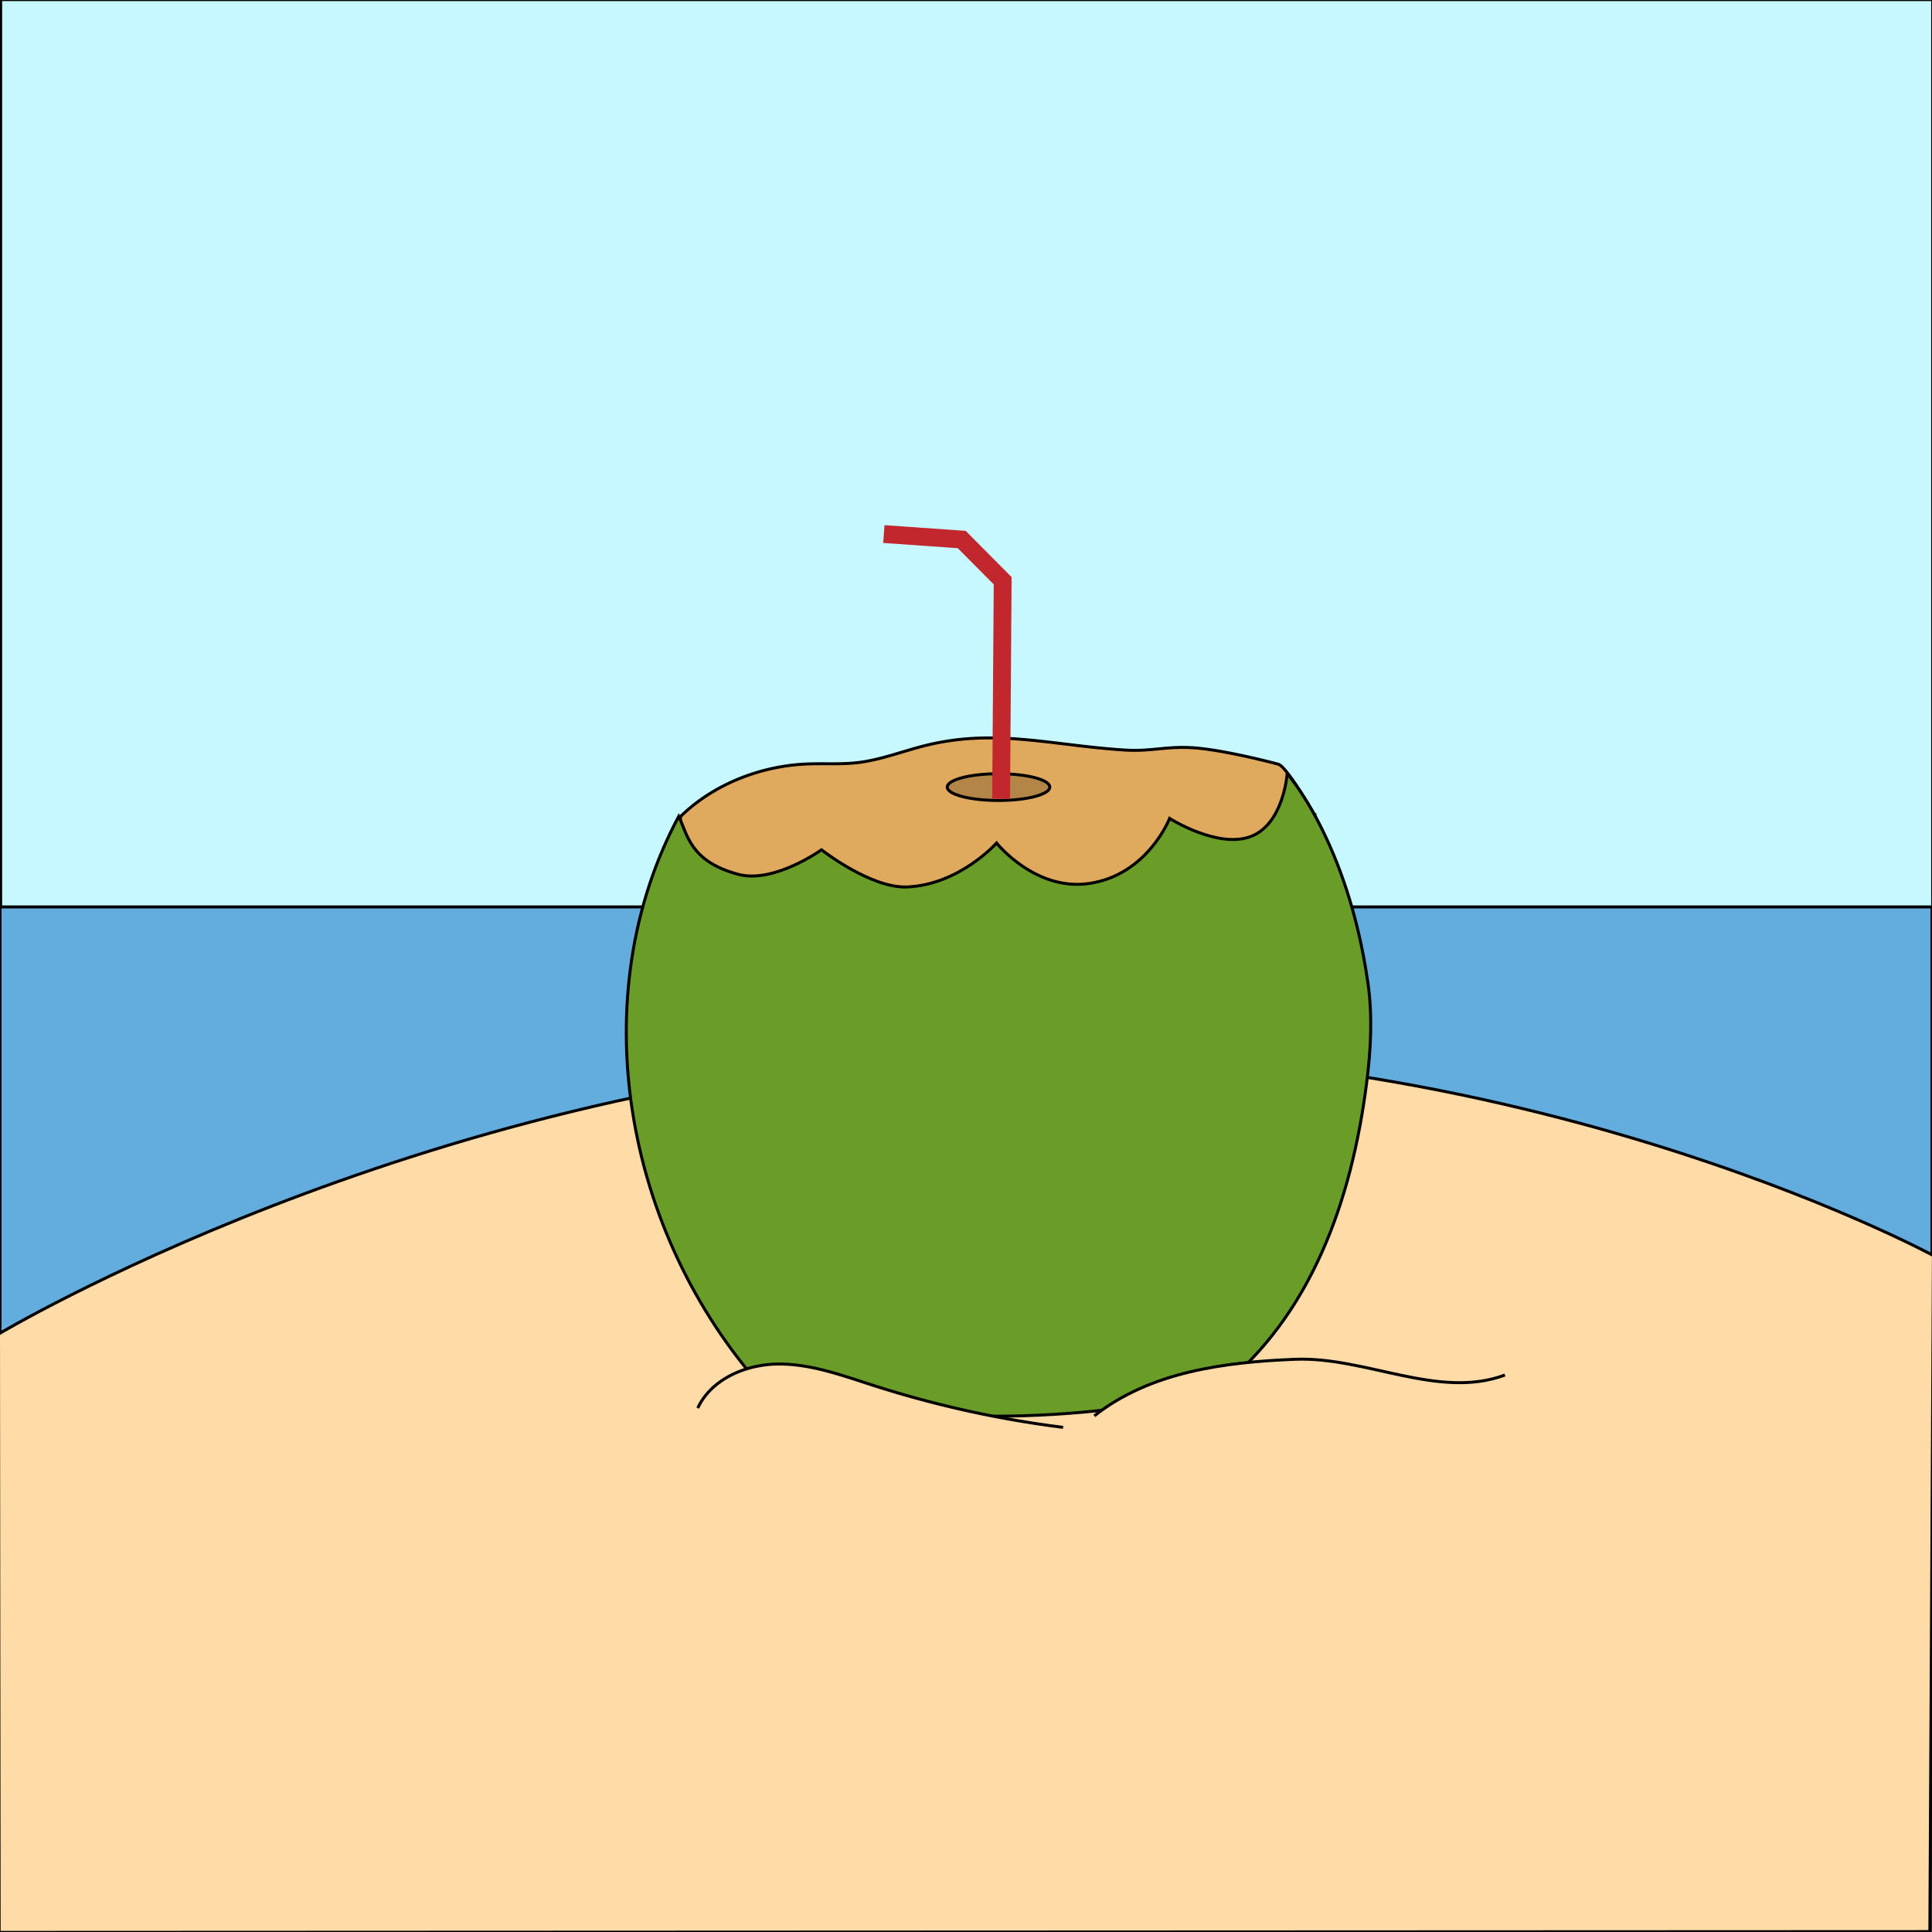 <svg xmlns="http://www.w3.org/2000/svg" viewBox="0 0 1300 1300"><rect x="0" y="0" width="1300" height="1300" fill="#333333" stroke="none"/><defs><style>.cls-1{fill:#c8f8ff;}.cls-1,.cls-2,.cls-3,.cls-4,.cls-5,.cls-6{stroke:#000;stroke-width:2px;}.cls-1,.cls-2,.cls-3,.cls-4,.cls-5,.cls-6,.cls-7{stroke-miterlimit:10;}.cls-2{fill:#62acde;}.cls-3{fill:#ffdba8;}.cls-4{fill:#e0aa5e;}.cls-5{fill:#6a9c28;}.cls-6{fill:#b38546;}.cls-7{fill:none;stroke:#c1272d;stroke-width:12px;}</style></defs><g id="Coco"><rect id="Céu" class="cls-1" x="0.44" y="-0.27" width="1300" height="640.31"/><rect id="Mar" class="cls-2" y="610.25" width="1300" height="608.58"/><path id="Areia" class="cls-3" d="M-.57,1300.27l1299.13-.54,2.4-454.87S1011.35,687.72,635.14,709.73C277.52,730.66-1,897.67-1,897.67Z"/><path class="cls-4" d="M458,549.34c21.7-21.25,52.64-33.48,83-35.18,12-.67,24.06.37,36-1,14.27-1.66,27.88-6.73,41.74-10.5,49.14-13.35,87-1.23,137.85,2,18.33,1.16,27.65-2.68,46-1.52,14.61.92,38.76,6.1,57.56,11.09,5.79,1.54,24.67,34.46,24.67,34.46a29.91,29.91,0,0,0-14.19,12.23c-3.67,6.47-10.46,10.43-17.06,13.87C774.24,616,681.9,622.84,592.57,623.51c-28.5.21-57.29-.15-85-6.8-12.19-2.92-24.53-7.31-33.51-16.07C461.34,588.23,456.16,567.87,458,549.34Z"/><path class="cls-5" d="M866.12,520.62s40.56,45,54.31,140.58c3.22,22.39,2,45.21-.87,67.65-10.12,79.11-37.21,156.42-99.66,206-92.73,24-209.67,24.15-305.46.46-96-106.73-122-266.17-57.74-386,5.86,12,7.42,30.24,40,39,24.06,6.46,56.07-16.5,56.07-16.5s33.11,26,57.58,25c35.13-1.41,60.23-29.55,60.23-29.55s25.93,32.56,62.33,27.21c39.3-5.77,54.1-43.78,54.1-43.78s31.58,20.09,53.79,12.46C863.67,555.35,866.12,520.62,866.12,520.62Z"/><ellipse class="cls-6" cx="671.88" cy="529.62" rx="34.5" ry="9"/><polyline class="cls-7" points="673.63 537.5 674.68 390.77 647.11 363.03 594.72 359.35"/><path class="cls-3" d="M736.34,952.7c37.35-29.53,87.57-36.21,135.14-38.07s96.53,27.23,141.15,10.6"/><path class="cls-3" d="M469.5,947.47c9.26-19.75,32.64-29.56,54.45-29.64s42.78,7.66,63.55,14.34a702.43,702.43,0,0,0,127.84,28.26"/></g></svg>